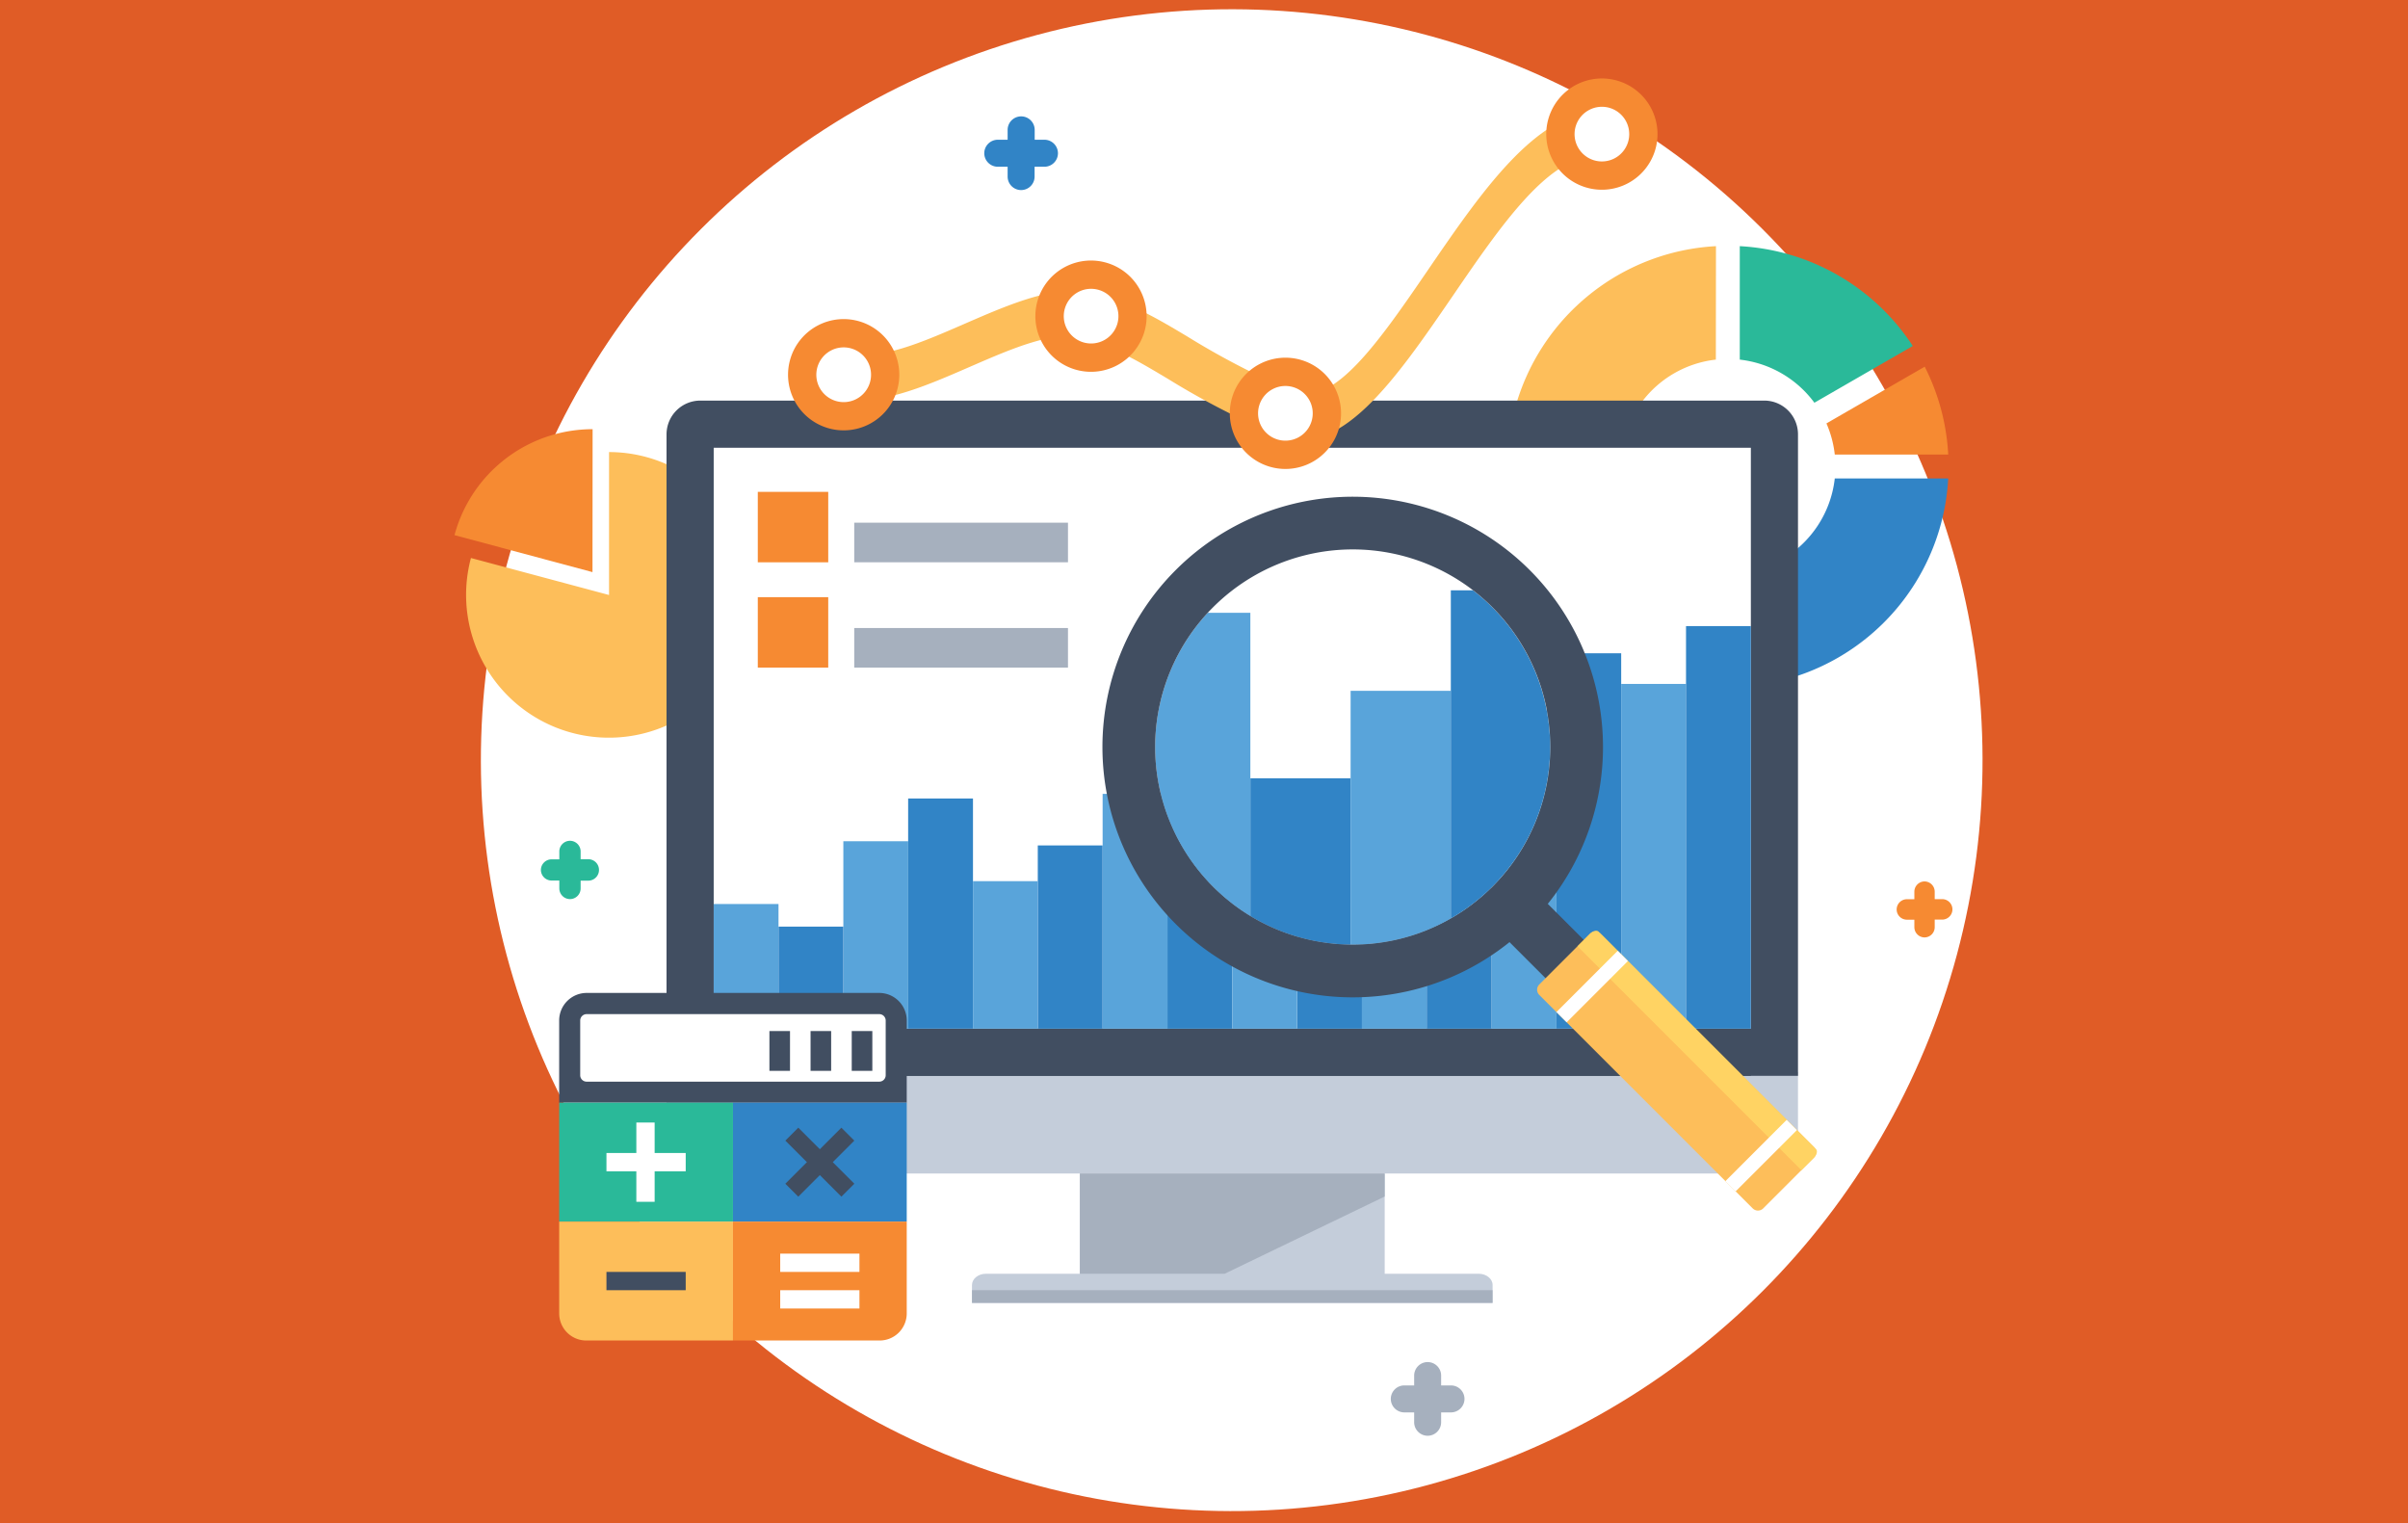 <svg xmlns="http://www.w3.org/2000/svg" width="800" height="506" viewBox="0 0 800 506"><rect width="800" height="506" fill="#e05c26"/><circle cx="409.2" cy="252.52" r="249.44" transform="translate(-58.7 363.31) rotate(-45)" fill="#fff"/><path d="M540.89,220.33a73.31,73.31,0,0,0,106.36-61.4H609.56a35.71,35.71,0,0,1-49.82,28.75Z" fill="#3184c6" fill-rule="evenodd"/><path d="M570.09,81.77A73.3,73.3,0,0,0,534,216.36l18.85-32.64a35.72,35.72,0,0,1,17.2-64.26Z" fill="#fdbe5a" fill-rule="evenodd"/><path d="M635.47,114.93A73.27,73.27,0,0,0,578,81.77v37.69a35.73,35.73,0,0,1,24.79,14.32Z" fill="#2ab999" fill-rule="evenodd"/><path d="M647.25,151a72.86,72.86,0,0,0-7.81-29.19l-32.65,18.84A35.58,35.58,0,0,1,609.56,151Z" fill="#f68a32" fill-rule="evenodd"/><path d="M196.84,190.05,151,177.76a47.51,47.51,0,0,1,45.88-35.19Z" fill="#f68a32" fill-rule="evenodd"/><path d="M202.34,197.65V150.17a47.44,47.44,0,1,1-45.88,35.19Z" fill="#fdbe5a" fill-rule="evenodd"/><path d="M232.63,389.83H586.15a11.22,11.22,0,0,0,11.19-11.19V356.1H221.44v22.54A11.23,11.23,0,0,0,232.63,389.83Z" fill="#c4cdda" fill-rule="evenodd"/><path d="M232.63,133.07H586.16a11.22,11.22,0,0,1,11.18,11.19V357.38H221.44V144.26A11.23,11.23,0,0,1,232.63,133.07Z" fill="#414e61" fill-rule="evenodd"/><rect x="358.75" y="389.83" width="101.28" height="34.27" fill="#c4cdda"/><path d="M406.25,423.12h85c2.55,0,4.63,1.68,4.63,3.73v5.95H322.92v-5.95c0-2.05,2.09-3.73,4.63-3.73h78.7Z" fill="#c4cdda" fill-rule="evenodd"/><polygon points="358.75 389.83 460.03 389.83 460.03 397.47 406.86 423.12 358.75 423.12 358.75 389.83" fill="#a6b0be" fill-rule="evenodd"/><rect x="322.92" y="428.58" width="172.94" height="4.22" fill="#a6b0be"/><rect x="237.11" y="148.74" width="344.57" height="192.98" fill="#fff"/><rect x="237.11" y="341.72" width="344.57" height="15.66" fill="#414e61"/><rect x="280.18" y="279.45" width="21.54" height="62.27" fill="#59a4da"/><rect x="301.71" y="265.25" width="21.54" height="76.46" fill="#3184c6"/><rect x="344.78" y="280.84" width="21.54" height="60.88" fill="#3184c6"/><rect x="366.32" y="263.71" width="21.54" height="78.01" fill="#59a4da"/><rect x="387.86" y="250.15" width="21.53" height="91.57" fill="#3184c6"/><rect x="258.64" y="307.81" width="21.53" height="33.91" fill="#3184c6"/><rect x="323.25" y="292.71" width="21.54" height="49.01" fill="#59a4da"/><rect x="430.93" y="261.76" width="21.54" height="79.96" fill="#3184c6"/><rect x="452.47" y="242.96" width="21.54" height="98.76" fill="#59a4da"/><rect x="409.39" y="226.17" width="21.54" height="115.55" fill="#59a4da"/><rect x="538.61" y="227.19" width="21.54" height="114.53" fill="#59a4da"/><rect x="495.54" y="236.09" width="21.54" height="105.63" fill="#59a4da"/><rect x="474" y="221.34" width="21.54" height="120.38" fill="#3184c6"/><rect x="517.07" y="217.01" width="21.53" height="124.7" fill="#3184c6"/><rect x="237.11" y="300.3" width="21.53" height="41.42" fill="#59a4da"/><rect x="560.14" y="207.98" width="21.54" height="133.74" fill="#3184c6"/><path d="M449.4,182.51a65.65,65.65,0,1,0,65.65,65.65A65.77,65.77,0,0,0,449.4,182.51Z" fill="#fff" fill-rule="evenodd"/><path d="M415.4,258.53h33.31v55.26a65.42,65.42,0,0,1-33.31-9.47Z" fill="#3184c6" fill-rule="evenodd"/><path d="M448.71,229.48H482v75.66a65.36,65.36,0,0,1-32.62,8.66h-.69Z" fill="#59a4da" fill-rule="evenodd"/><path d="M401.24,203.57H415.4V304.32a65.64,65.64,0,0,1-14.16-100.75Z" fill="#59a4da" fill-rule="evenodd"/><path d="M489.4,196.1H482v109a65.66,65.66,0,0,0,7.38-109Z" fill="#3184c6" fill-rule="evenodd"/><path d="M390.61,189.36a83.15,83.15,0,1,1,0,117.59,83.15,83.15,0,0,1,0-117.59ZM403,201.74a65.64,65.64,0,1,0,92.83,0A65.63,65.63,0,0,0,403,201.74Z" fill="#414e61" fill-rule="evenodd"/><rect x="517.51" y="290.98" width="17.98" height="68.56" transform="translate(-75.78 467.56) rotate(-45)" fill="#414e61"/><path d="M531.76,310.14l70.91,70.91a2.48,2.48,0,0,1,0,3.48l-16.89,16.89a2.48,2.48,0,0,1-3.48,0l-70.91-70.91a2.47,2.47,0,0,1,0-3.48l16.89-16.89A2.48,2.48,0,0,1,531.76,310.14Z" fill="#fdbe5a" fill-rule="evenodd"/><path d="M531.1,309.48l72.22,72.23c.6.59.3,1.86-.65,2.82l-4.2,4.19-74.38-74.38,4.19-4.2C529.24,309.19,530.51,308.89,531.1,309.48Z" fill="#ffd363" fill-rule="evenodd"/><path d="M537.45,315.83l3.4,3.4L520.48,339.6l-3.4-3.4,20.37-20.37ZM593.57,372l3.41,3.4-20.37,20.37-3.4-3.4Z" fill="#fff" fill-rule="evenodd"/><rect x="251.76" y="163.39" width="23.4" height="23.4" fill="#f68a32"/><rect x="283.8" y="173.63" width="71.01" height="13.15" fill="#a6b0be"/><rect x="251.76" y="198.37" width="23.4" height="23.4" fill="#f68a32"/><rect x="283.8" y="208.62" width="71.01" height="13.15" fill="#a6b0be"/><path d="M639.36,292.8h0a3.41,3.41,0,0,1,3.4,3.4v2.48h2.49a3.41,3.41,0,0,1,3.4,3.4h0a3.41,3.41,0,0,1-3.4,3.4h-2.49V308a3.41,3.41,0,0,1-3.4,3.4h0A3.41,3.41,0,0,1,636,308v-2.49h-2.48a3.41,3.41,0,0,1-3.4-3.4h0a3.41,3.41,0,0,1,3.4-3.4H636V296.2A3.41,3.41,0,0,1,639.36,292.8Z" fill="#f68a32" fill-rule="evenodd"/><path d="M189.36,279.3h0a3.55,3.55,0,0,1,3.54,3.54v2.58h2.59A3.55,3.55,0,0,1,199,289h0a3.55,3.55,0,0,1-3.54,3.54H192.9v2.59a3.55,3.55,0,0,1-3.54,3.54h0a3.56,3.56,0,0,1-3.54-3.54V292.5h-2.58A3.55,3.55,0,0,1,179.7,289h0a3.55,3.55,0,0,1,3.54-3.54h2.58v-2.58A3.55,3.55,0,0,1,189.36,279.3Z" fill="#2ab999" fill-rule="evenodd"/><path d="M339.27,38.66h0a4.49,4.49,0,0,1,4.48,4.49v3.27H347a4.5,4.5,0,0,1,4.48,4.48h0A4.5,4.5,0,0,1,347,55.39h-3.28v3.27a4.49,4.49,0,0,1-4.48,4.48h0a4.49,4.49,0,0,1-4.48-4.48V55.39h-3.28A4.5,4.5,0,0,1,327,50.9h0a4.5,4.5,0,0,1,4.48-4.48h3.28V43.15A4.49,4.49,0,0,1,339.27,38.66Z" fill="#3184c6" fill-rule="evenodd"/><path d="M282.65,117.09c9.53,2.78,23.64-3.36,37.75-9.5,15.87-6.9,31.75-13.8,44.5-9.94,11.92,3.61,20,8.42,29.66,14.19a256,256,0,0,0,35.27,18.22c13.15,5.51,28.58-17,44.62-40.44C492.68,63,511.58,35.41,533.68,37l-3,15.13C515,51,498.57,75,482.69,98.23c-19.2,28-37.68,55-58.43,46.31A261.8,261.8,0,0,1,388,125.84c-9.29-5.54-17-10.16-27.86-13.44-9.54-2.89-23.74,3.29-37.93,9.46-15.77,6.86-31.54,13.71-44.23,10Z" fill="#fdbe5a" fill-rule="evenodd"/><path d="M432.59,119.67a18.48,18.48,0,1,1-23.17,12.09A18.48,18.48,0,0,1,432.59,119.67Z" fill="#f68a32" fill-rule="evenodd"/><path d="M429.77,128.64a9.08,9.08,0,1,1-11.39,5.94A9.07,9.07,0,0,1,429.77,128.64Z" fill="#fff" fill-rule="evenodd"/><path d="M537.73,26.92A18.48,18.48,0,1,1,514.56,39,18.48,18.48,0,0,1,537.73,26.92Z" fill="#f68a32" fill-rule="evenodd"/><path d="M534.92,35.89a9.08,9.08,0,1,1-11.39,5.94A9.09,9.09,0,0,1,534.92,35.89Z" fill="#fff" fill-rule="evenodd"/><path d="M368,87.4a18.48,18.48,0,1,1-23.17,12.08A18.47,18.47,0,0,1,368,87.4Z" fill="#f68a32" fill-rule="evenodd"/><path d="M365.22,96.36a9.08,9.08,0,1,1-11.39,5.94A9.07,9.07,0,0,1,365.22,96.36Z" fill="#fff" fill-rule="evenodd"/><path d="M285.83,106.85a18.48,18.48,0,1,1-23.17,12.09A18.48,18.48,0,0,1,285.83,106.85Z" fill="#f68a32" fill-rule="evenodd"/><path d="M283,115.81a9.09,9.09,0,1,1-11.39,6A9.08,9.08,0,0,1,283,115.81Z" fill="#fff" fill-rule="evenodd"/><path d="M194.89,329.84h97.23a9.15,9.15,0,0,1,9.12,9.11V366.3H185.77V339A9.15,9.15,0,0,1,194.89,329.84Z" fill="#414e61" fill-rule="evenodd"/><path d="M294.25,339.33v17.86a2.13,2.13,0,0,1-2.13,2.12H194.89a2.13,2.13,0,0,1-2.13-2.12V339a2.13,2.13,0,0,1,2.13-2.12h97.23a2.13,2.13,0,0,1,2.13,2.12Z" fill="#fff" fill-rule="evenodd"/><rect x="282.97" y="342.5" width="6.84" height="13.22" fill="#414e61"/><rect x="269.29" y="342.5" width="6.84" height="13.22" fill="#414e61"/><rect x="255.62" y="342.5" width="6.84" height="13.22" fill="#414e61"/><rect x="243.51" y="366.3" width="57.73" height="39.5" fill="#3184c6"/><rect x="185.78" y="366.3" width="57.73" height="39.5" fill="#2ab999"/><path d="M194.76,445.3h48.75V405.8H185.78v30.51A9,9,0,0,0,194.76,445.3Z" fill="#fdbe5a" fill-rule="evenodd"/><path d="M292.25,445.3H243.51V405.8h57.73v30.51A9,9,0,0,1,292.25,445.3Z" fill="#f68a32" fill-rule="evenodd"/><rect x="259.21" y="383.01" width="26.33" height="6.08" transform="translate(-193.21 305.68) rotate(-45)" fill="#414e61"/><rect x="269.33" y="372.89" width="6.08" height="26.33" transform="translate(-193.2 305.67) rotate(-45)" fill="#414e61"/><rect x="201.48" y="422.51" width="26.33" height="6.08" fill="#414e61"/><path d="M259.21,428.59h26.32v6.08H259.21v-6.08Zm0-12.15h26.32v6.07H259.21Z" fill="#fff" fill-rule="evenodd"/><rect x="211.41" y="372.89" width="6.08" height="26.33" fill="#fff"/><rect x="201.48" y="383.01" width="26.33" height="6.08" fill="#fff"/><path d="M474.3,452.46h0a4.49,4.49,0,0,1,4.48,4.48v3.28h3.28a4.49,4.49,0,0,1,4.48,4.48h0a4.5,4.5,0,0,1-4.48,4.48h-3.28v3.28a4.49,4.49,0,0,1-4.48,4.48h0a4.5,4.5,0,0,1-4.48-4.48v-3.28h-3.28a4.5,4.5,0,0,1-4.48-4.48h0a4.49,4.49,0,0,1,4.48-4.48h3.28v-3.28A4.5,4.5,0,0,1,474.3,452.46Z" fill="#a6b0be" fill-rule="evenodd"/></svg>